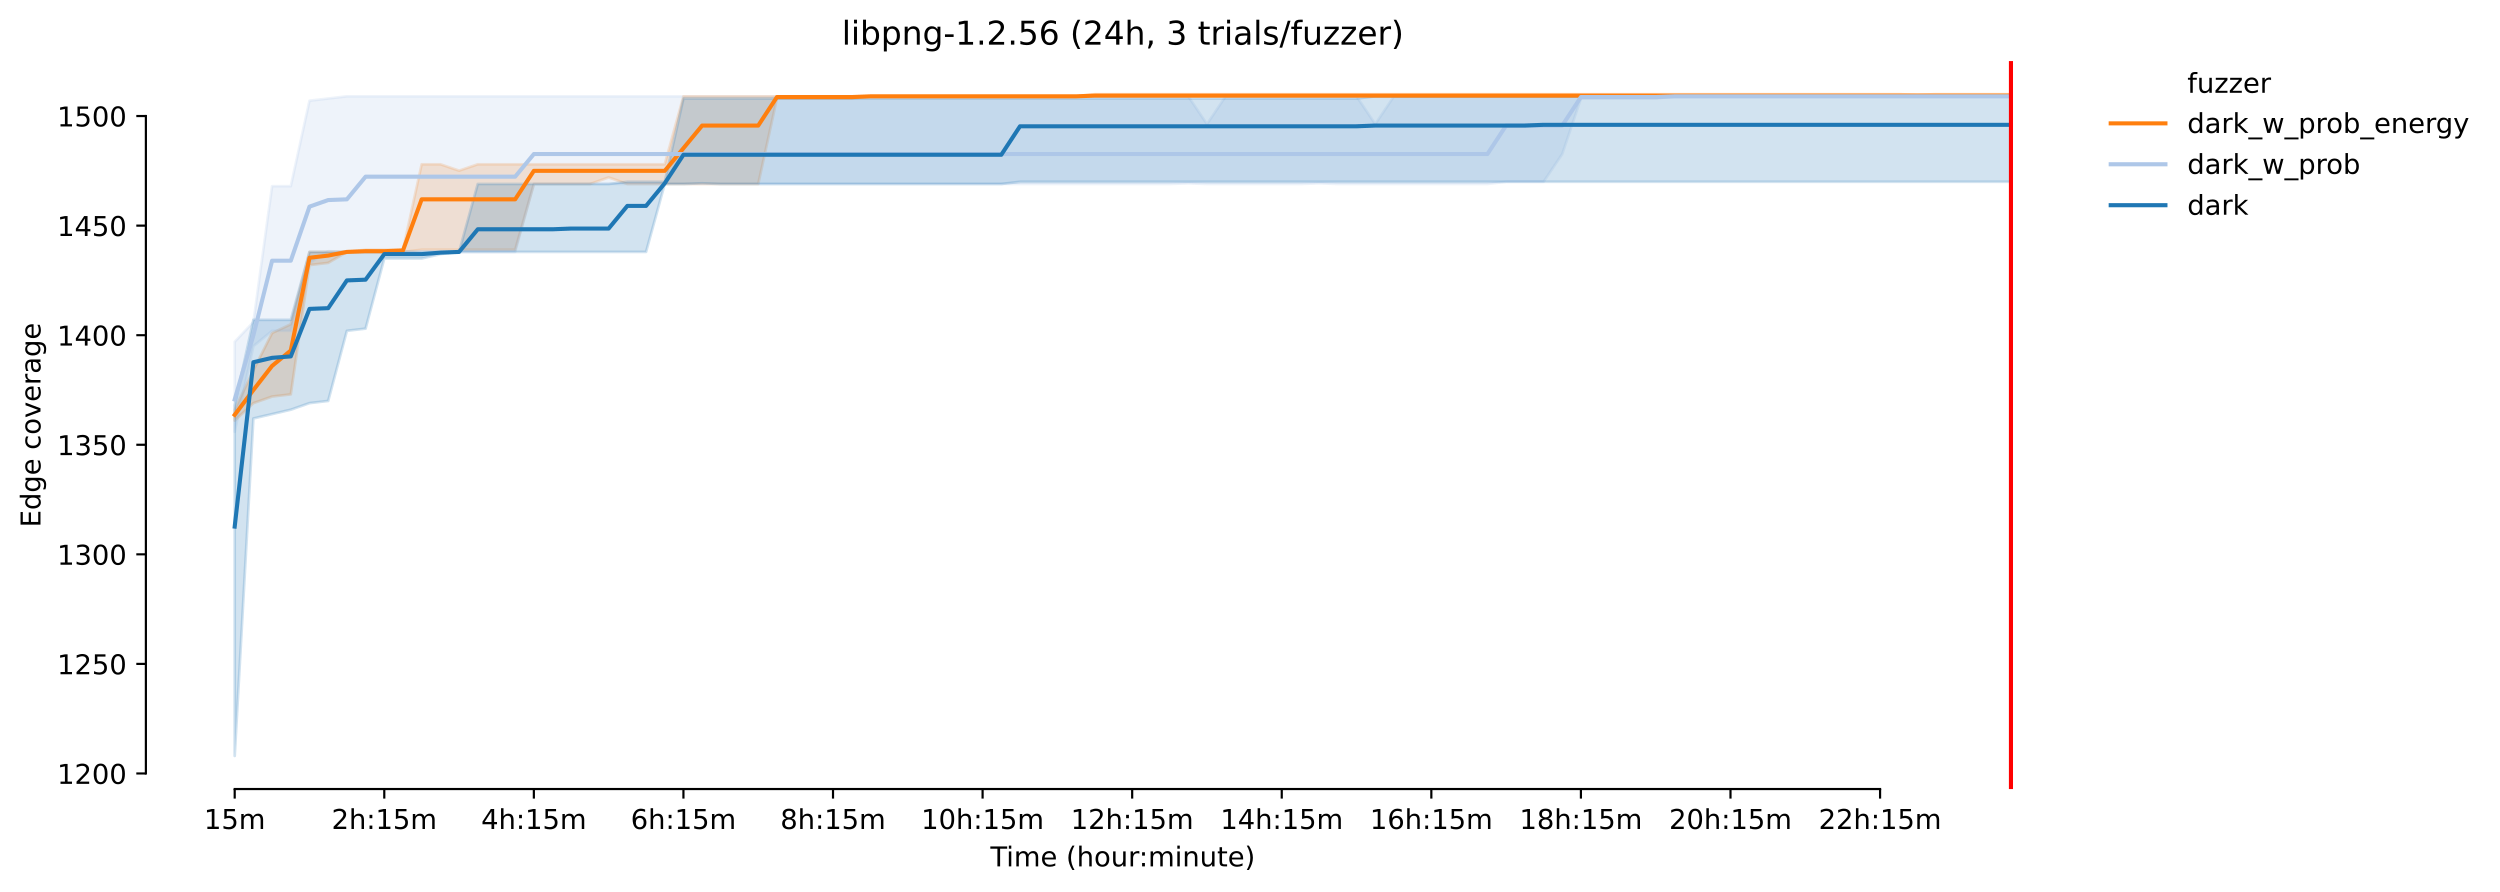 <?xml version="1.0" encoding="utf-8" standalone="no"?>
<!DOCTYPE svg PUBLIC "-//W3C//DTD SVG 1.1//EN"
  "http://www.w3.org/Graphics/SVG/1.1/DTD/svg11.dtd">
<!-- Created with matplotlib (https://matplotlib.org/) -->
<svg height="325.986pt" version="1.1" viewBox="0 0 913.873 325.986" width="913.873pt" xmlns="http://www.w3.org/2000/svg" xmlns:xlink="http://www.w3.org/1999/xlink">
 <defs>
  <style type="text/css">*{stroke-linecap:butt;stroke-linejoin:round;}</style>
 </defs>
 <g id="figure_1">
  <g id="patch_1">
   <path d="M 0 325.986 
L 913.873 325.986 
L 913.873 0 
L 0 0 
z
" style="fill:#ffffff;"/>
  </g>
  <g id="axes_1">
   <g id="patch_2">
    <path d="M 53.328 288.43 
L 767.568 288.43 
L 767.568 22.318 
L 53.328 22.318 
z
" style="fill:#ffffff;"/>
   </g>
   <g id="PolyCollection_1">
    <defs>
     <path d="M 85.794 -176.22 
L 85.794 -172.214 
L 92.628 -178.623 
L 99.463 -181.026 
L 106.298 -181.827 
L 113.133 -229.09 
L 119.968 -229.891 
L 126.803 -233.896 
L 133.637 -233.896 
L 140.472 -233.896 
L 147.307 -233.896 
L 154.142 -234.697 
L 160.977 -234.697 
L 167.812 -234.697 
L 174.646 -234.697 
L 181.481 -234.697 
L 188.316 -234.697 
L 195.151 -258.729 
L 201.986 -258.729 
L 208.821 -258.729 
L 215.655 -258.729 
L 222.49 -261.132 
L 229.325 -258.729 
L 236.16 -258.729 
L 242.995 -258.729 
L 249.83 -258.729 
L 256.664 -258.729 
L 263.499 -258.729 
L 270.334 -258.729 
L 277.169 -258.729 
L 284.004 -289.97 
L 290.839 -289.97 
L 297.673 -289.97 
L 304.508 -289.97 
L 311.343 -289.97 
L 318.178 -290.771 
L 325.013 -290.771 
L 331.848 -290.771 
L 338.682 -290.771 
L 345.517 -290.771 
L 352.352 -290.771 
L 359.187 -290.771 
L 366.022 -290.771 
L 372.857 -290.771 
L 379.691 -290.771 
L 386.526 -290.771 
L 393.361 -290.771 
L 400.196 -290.771 
L 407.031 -290.771 
L 413.866 -290.771 
L 420.7 -290.771 
L 427.535 -290.771 
L 434.37 -290.771 
L 441.205 -290.771 
L 448.04 -290.771 
L 454.875 -290.771 
L 461.709 -290.771 
L 468.544 -290.771 
L 475.379 -290.771 
L 482.214 -290.771 
L 489.049 -290.771 
L 495.884 -290.771 
L 502.718 -290.771 
L 509.553 -290.771 
L 516.388 -290.771 
L 523.223 -290.771 
L 530.058 -290.771 
L 536.893 -290.771 
L 543.727 -290.771 
L 550.562 -290.771 
L 557.397 -290.771 
L 564.232 -290.771 
L 571.067 -290.771 
L 577.902 -290.771 
L 584.736 -290.771 
L 591.571 -290.771 
L 598.406 -290.771 
L 605.241 -290.771 
L 612.076 -290.771 
L 618.911 -290.771 
L 625.745 -290.771 
L 632.58 -290.771 
L 639.415 -290.771 
L 646.25 -290.771 
L 653.085 -290.771 
L 659.92 -290.771 
L 666.754 -290.771 
L 673.589 -290.771 
L 680.424 -290.771 
L 687.259 -290.771 
L 694.094 -290.771 
L 700.929 -290.771 
L 707.763 -290.771 
L 714.598 -290.771 
L 721.433 -290.771 
L 728.268 -290.771 
L 735.103 -290.771 
L 735.103 -291.572 
L 735.103 -291.572 
L 728.268 -291.572 
L 721.433 -291.572 
L 714.598 -291.572 
L 707.763 -291.572 
L 700.929 -291.305 
L 694.094 -291.572 
L 687.259 -291.572 
L 680.424 -291.572 
L 673.589 -291.572 
L 666.754 -291.572 
L 659.92 -291.572 
L 653.085 -291.572 
L 646.25 -291.572 
L 639.415 -291.572 
L 632.58 -291.572 
L 625.745 -291.572 
L 618.911 -291.572 
L 612.076 -291.572 
L 605.241 -291.572 
L 598.406 -291.572 
L 591.571 -291.572 
L 584.736 -291.572 
L 577.902 -291.572 
L 571.067 -291.572 
L 564.232 -291.572 
L 557.397 -291.572 
L 550.562 -291.572 
L 543.727 -291.572 
L 536.893 -291.572 
L 530.058 -291.572 
L 523.223 -291.572 
L 516.388 -291.572 
L 509.553 -291.572 
L 502.718 -291.572 
L 495.884 -291.572 
L 489.049 -291.572 
L 482.214 -291.572 
L 475.379 -291.572 
L 468.544 -291.572 
L 461.709 -291.572 
L 454.875 -291.572 
L 448.04 -291.572 
L 441.205 -291.572 
L 434.37 -291.572 
L 427.535 -291.572 
L 420.7 -291.572 
L 413.866 -291.572 
L 407.031 -291.572 
L 400.196 -291.572 
L 393.361 -290.771 
L 386.526 -290.771 
L 379.691 -290.771 
L 372.857 -290.771 
L 366.022 -290.771 
L 359.187 -290.771 
L 352.352 -290.771 
L 345.517 -290.771 
L 338.682 -290.771 
L 331.848 -290.771 
L 325.013 -290.771 
L 318.178 -290.771 
L 311.343 -290.771 
L 304.508 -290.771 
L 297.673 -290.771 
L 290.839 -290.771 
L 284.004 -290.771 
L 277.169 -290.771 
L 270.334 -290.771 
L 263.499 -290.771 
L 256.664 -290.771 
L 249.83 -290.771 
L 242.995 -265.938 
L 236.16 -265.938 
L 229.325 -265.938 
L 222.49 -265.938 
L 215.655 -265.938 
L 208.821 -265.938 
L 201.986 -265.938 
L 195.151 -265.938 
L 188.316 -265.938 
L 181.481 -265.938 
L 174.646 -265.938 
L 167.812 -263.595 
L 160.977 -265.938 
L 154.142 -265.938 
L 147.307 -234.697 
L 140.472 -234.697 
L 133.637 -234.697 
L 126.803 -233.896 
L 119.968 -233.896 
L 113.133 -233.896 
L 106.298 -207.461 
L 99.463 -204.257 
L 92.628 -190.639 
L 85.794 -176.22 
z
" id="m8d8dccb0aa" style="stroke:#ff7f0e;stroke-opacity:0.2;"/>
    </defs>
    <g clip-path="url(#pdaeb7c2f35)">
     <use style="fill:#ff7f0e;fill-opacity:0.2;stroke:#ff7f0e;stroke-opacity:0.2;" x="0" xlink:href="#m8d8dccb0aa" y="325.986"/>
    </g>
   </g>
   <g id="PolyCollection_2">
    <defs>
     <path d="M 85.794 -201.053 
L 85.794 -168.149 
L 92.628 -199.45 
L 99.463 -205.058 
L 106.298 -205.058 
L 113.133 -229.891 
L 119.968 -234.163 
L 126.803 -233.896 
L 133.637 -233.896 
L 140.472 -233.896 
L 147.307 -233.896 
L 154.142 -233.896 
L 160.977 -233.896 
L 167.812 -233.896 
L 174.646 -233.896 
L 181.481 -233.896 
L 188.316 -233.896 
L 195.151 -258.729 
L 201.986 -258.729 
L 208.821 -258.729 
L 215.655 -258.729 
L 222.49 -258.729 
L 229.325 -258.729 
L 236.16 -258.729 
L 242.995 -258.729 
L 249.83 -258.729 
L 256.664 -258.729 
L 263.499 -258.729 
L 270.334 -258.729 
L 277.169 -258.729 
L 284.004 -258.729 
L 290.839 -258.729 
L 297.673 -258.729 
L 304.508 -258.729 
L 311.343 -258.729 
L 318.178 -258.729 
L 325.013 -258.729 
L 331.848 -258.729 
L 338.682 -258.729 
L 345.517 -258.729 
L 352.352 -258.729 
L 359.187 -258.729 
L 366.022 -258.729 
L 372.857 -258.729 
L 379.691 -258.729 
L 386.526 -258.729 
L 393.361 -258.729 
L 400.196 -258.729 
L 407.031 -258.729 
L 413.866 -258.729 
L 420.7 -258.729 
L 427.535 -258.729 
L 434.37 -258.989 
L 441.205 -258.729 
L 448.04 -258.729 
L 454.875 -258.729 
L 461.709 -258.729 
L 468.544 -258.729 
L 475.379 -258.729 
L 482.214 -258.996 
L 489.049 -258.729 
L 495.884 -258.729 
L 502.718 -258.729 
L 509.553 -258.729 
L 516.388 -258.729 
L 523.223 -258.729 
L 530.058 -258.729 
L 536.893 -258.729 
L 543.727 -258.729 
L 550.562 -259.53 
L 557.397 -259.53 
L 564.232 -259.53 
L 571.067 -269.677 
L 577.902 -289.97 
L 584.736 -289.97 
L 591.571 -289.97 
L 598.406 -289.97 
L 605.241 -289.97 
L 612.076 -290.771 
L 618.911 -290.771 
L 625.745 -290.771 
L 632.58 -290.771 
L 639.415 -290.771 
L 646.25 -290.771 
L 653.085 -290.771 
L 659.92 -290.771 
L 666.754 -290.771 
L 673.589 -290.771 
L 680.424 -290.771 
L 687.259 -290.771 
L 694.094 -290.771 
L 700.929 -290.771 
L 707.763 -290.771 
L 714.598 -290.771 
L 721.433 -290.771 
L 728.268 -290.771 
L 735.103 -290.771 
L 735.103 -290.771 
L 735.103 -290.771 
L 728.268 -290.771 
L 721.433 -290.771 
L 714.598 -290.771 
L 707.763 -290.771 
L 700.929 -290.771 
L 694.094 -290.771 
L 687.259 -290.771 
L 680.424 -290.771 
L 673.589 -290.771 
L 666.754 -290.771 
L 659.92 -290.771 
L 653.085 -290.771 
L 646.25 -290.771 
L 639.415 -290.771 
L 632.58 -290.771 
L 625.745 -290.771 
L 618.911 -290.771 
L 612.076 -290.771 
L 605.241 -290.771 
L 598.406 -290.771 
L 591.571 -290.771 
L 584.736 -290.771 
L 577.902 -290.771 
L 571.067 -290.771 
L 564.232 -290.771 
L 557.397 -290.771 
L 550.562 -290.771 
L 543.727 -290.771 
L 536.893 -290.771 
L 530.058 -290.771 
L 523.223 -290.771 
L 516.388 -290.771 
L 509.553 -290.771 
L 502.718 -280.618 
L 495.884 -290.771 
L 489.049 -290.771 
L 482.214 -290.771 
L 475.379 -290.771 
L 468.544 -290.771 
L 461.709 -290.771 
L 454.875 -290.771 
L 448.04 -290.771 
L 441.205 -280.618 
L 434.37 -290.771 
L 427.535 -290.771 
L 420.7 -290.771 
L 413.866 -290.771 
L 407.031 -290.771 
L 400.196 -290.771 
L 393.361 -290.771 
L 386.526 -290.771 
L 379.691 -290.771 
L 372.857 -290.771 
L 366.022 -290.771 
L 359.187 -290.771 
L 352.352 -290.771 
L 345.517 -290.771 
L 338.682 -290.771 
L 331.848 -290.771 
L 325.013 -290.771 
L 318.178 -290.771 
L 311.343 -290.771 
L 304.508 -290.771 
L 297.673 -290.771 
L 290.839 -290.771 
L 284.004 -290.771 
L 277.169 -290.771 
L 270.334 -290.771 
L 263.499 -290.771 
L 256.664 -290.771 
L 249.83 -290.771 
L 242.995 -290.771 
L 236.16 -290.771 
L 229.325 -290.771 
L 222.49 -290.771 
L 215.655 -290.771 
L 208.821 -290.771 
L 201.986 -290.771 
L 195.151 -290.771 
L 188.316 -290.771 
L 181.481 -290.771 
L 174.646 -290.771 
L 167.812 -290.771 
L 160.977 -290.771 
L 154.142 -290.771 
L 147.307 -290.771 
L 140.472 -290.771 
L 133.637 -290.771 
L 126.803 -290.771 
L 119.968 -289.97 
L 113.133 -289.169 
L 106.298 -257.928 
L 99.463 -257.928 
L 92.628 -208.262 
L 85.794 -201.053 
z
" id="m7a6e8002b8" style="stroke:#aec7e8;stroke-opacity:0.2;"/>
    </defs>
    <g clip-path="url(#pdaeb7c2f35)">
     <use style="fill:#aec7e8;fill-opacity:0.2;stroke:#aec7e8;stroke-opacity:0.2;" x="0" xlink:href="#m7a6e8002b8" y="325.986"/>
    </g>
   </g>
   <g id="PolyCollection_3">
    <defs>
     <path d="M 85.794 -177.822 
L 85.794 -49.652 
L 92.628 -173.015 
L 99.463 -174.618 
L 106.298 -176.22 
L 113.133 -178.623 
L 119.968 -179.424 
L 126.803 -205.058 
L 133.637 -205.859 
L 140.472 -231.493 
L 147.307 -231.493 
L 154.142 -231.493 
L 160.977 -233.095 
L 167.812 -233.896 
L 174.646 -233.896 
L 181.481 -233.896 
L 188.316 -233.896 
L 195.151 -233.896 
L 201.986 -233.896 
L 208.821 -233.896 
L 215.655 -233.896 
L 222.49 -233.896 
L 229.325 -233.896 
L 236.16 -233.896 
L 242.995 -258.729 
L 249.83 -258.729 
L 256.664 -258.996 
L 263.499 -258.729 
L 270.334 -258.729 
L 277.169 -258.729 
L 284.004 -258.729 
L 290.839 -258.729 
L 297.673 -258.729 
L 304.508 -258.729 
L 311.343 -258.729 
L 318.178 -258.729 
L 325.013 -258.729 
L 331.848 -258.729 
L 338.682 -258.729 
L 345.517 -258.729 
L 352.352 -258.729 
L 359.187 -258.729 
L 366.022 -258.729 
L 372.857 -259.53 
L 379.691 -259.53 
L 386.526 -259.53 
L 393.361 -259.53 
L 400.196 -259.53 
L 407.031 -259.53 
L 413.866 -259.53 
L 420.7 -259.53 
L 427.535 -259.53 
L 434.37 -259.53 
L 441.205 -259.53 
L 448.04 -259.53 
L 454.875 -259.53 
L 461.709 -259.53 
L 468.544 -259.53 
L 475.379 -259.53 
L 482.214 -259.53 
L 489.049 -259.53 
L 495.884 -259.53 
L 502.718 -259.53 
L 509.553 -259.53 
L 516.388 -259.53 
L 523.223 -259.53 
L 530.058 -259.53 
L 536.893 -259.53 
L 543.727 -259.53 
L 550.562 -259.53 
L 557.397 -259.53 
L 564.232 -259.53 
L 571.067 -259.53 
L 577.902 -259.53 
L 584.736 -259.53 
L 591.571 -259.53 
L 598.406 -259.53 
L 605.241 -259.53 
L 612.076 -259.53 
L 618.911 -259.53 
L 625.745 -259.53 
L 632.58 -259.53 
L 639.415 -259.53 
L 646.25 -259.53 
L 653.085 -259.53 
L 659.92 -259.53 
L 666.754 -259.53 
L 673.589 -259.53 
L 680.424 -259.53 
L 687.259 -259.53 
L 694.094 -259.53 
L 700.929 -259.53 
L 707.763 -259.53 
L 714.598 -259.53 
L 721.433 -259.53 
L 728.268 -259.53 
L 735.103 -259.53 
L 735.103 -290.771 
L 735.103 -290.771 
L 728.268 -290.771 
L 721.433 -290.771 
L 714.598 -290.771 
L 707.763 -290.771 
L 700.929 -290.771 
L 694.094 -290.771 
L 687.259 -290.771 
L 680.424 -290.771 
L 673.589 -290.771 
L 666.754 -290.771 
L 659.92 -290.771 
L 653.085 -290.771 
L 646.25 -290.771 
L 639.415 -290.771 
L 632.58 -290.771 
L 625.745 -290.771 
L 618.911 -290.771 
L 612.076 -290.771 
L 605.241 -290.771 
L 598.406 -290.771 
L 591.571 -290.771 
L 584.736 -290.771 
L 577.902 -290.771 
L 571.067 -290.771 
L 564.232 -290.771 
L 557.397 -290.771 
L 550.562 -290.771 
L 543.727 -290.771 
L 536.893 -290.771 
L 530.058 -290.771 
L 523.223 -290.771 
L 516.388 -290.771 
L 509.553 -290.771 
L 502.718 -290.771 
L 495.884 -289.97 
L 489.049 -289.97 
L 482.214 -289.97 
L 475.379 -289.97 
L 468.544 -289.97 
L 461.709 -289.97 
L 454.875 -289.97 
L 448.04 -289.97 
L 441.205 -289.97 
L 434.37 -289.97 
L 427.535 -289.97 
L 420.7 -289.97 
L 413.866 -289.97 
L 407.031 -289.97 
L 400.196 -289.97 
L 393.361 -289.97 
L 386.526 -289.97 
L 379.691 -289.97 
L 372.857 -289.97 
L 366.022 -289.97 
L 359.187 -289.97 
L 352.352 -289.97 
L 345.517 -289.97 
L 338.682 -289.97 
L 331.848 -289.97 
L 325.013 -289.97 
L 318.178 -289.97 
L 311.343 -289.97 
L 304.508 -289.97 
L 297.673 -289.97 
L 290.839 -289.97 
L 284.004 -289.97 
L 277.169 -289.97 
L 270.334 -289.97 
L 263.499 -289.97 
L 256.664 -289.97 
L 249.83 -289.97 
L 242.995 -259.53 
L 236.16 -259.53 
L 229.325 -259.53 
L 222.49 -258.729 
L 215.655 -258.729 
L 208.821 -258.729 
L 201.986 -258.729 
L 195.151 -258.729 
L 188.316 -258.729 
L 181.481 -258.729 
L 174.646 -258.729 
L 167.812 -233.896 
L 160.977 -233.896 
L 154.142 -233.896 
L 147.307 -233.896 
L 140.472 -233.896 
L 133.637 -233.896 
L 126.803 -233.896 
L 119.968 -233.896 
L 113.133 -233.896 
L 106.298 -209.063 
L 99.463 -209.063 
L 92.628 -209.063 
L 85.794 -177.822 
z
" id="m5bea2a10c5" style="stroke:#1f77b4;stroke-opacity:0.2;"/>
    </defs>
    <g clip-path="url(#pdaeb7c2f35)">
     <use style="fill:#1f77b4;fill-opacity:0.2;stroke:#1f77b4;stroke-opacity:0.2;" x="0" xlink:href="#m5bea2a10c5" y="325.986"/>
    </g>
   </g>
   <g id="matplotlib.axis_1">
    <g id="xtick_1">
     <g id="line2d_1">
      <defs>
       <path d="M 0 0 
L 0 3.5 
" id="m8bf38641d1" style="stroke:#000000;stroke-width:0.8;"/>
      </defs>
      <g>
       <use style="stroke:#000000;stroke-width:0.8;" x="85.794" xlink:href="#m8bf38641d1" y="288.43"/>
      </g>
     </g>
     <g id="text_1">
      <!-- 15m -->
      <g transform="translate(74.561 303.029)scale(0.1 -0.1)">
       <defs>
        <path d="M 12.406 8.297 
L 28.516 8.297 
L 28.516 63.922 
L 10.984 60.406 
L 10.984 69.391 
L 28.422 72.906 
L 38.281 72.906 
L 38.281 8.297 
L 54.391 8.297 
L 54.391 0 
L 12.406 0 
z
" id="DejaVuSans-49"/>
        <path d="M 10.797 72.906 
L 49.516 72.906 
L 49.516 64.594 
L 19.828 64.594 
L 19.828 46.734 
Q 21.969 47.469 24.109 47.828 
Q 26.266 48.188 28.422 48.188 
Q 40.625 48.188 47.75 41.5 
Q 54.891 34.812 54.891 23.391 
Q 54.891 11.625 47.562 5.094 
Q 40.234 -1.422 26.906 -1.422 
Q 22.312 -1.422 17.547 -0.641 
Q 12.797 0.141 7.719 1.703 
L 7.719 11.625 
Q 12.109 9.234 16.797 8.062 
Q 21.484 6.891 26.703 6.891 
Q 35.156 6.891 40.078 11.328 
Q 45.016 15.766 45.016 23.391 
Q 45.016 31 40.078 35.438 
Q 35.156 39.891 26.703 39.891 
Q 22.75 39.891 18.812 39.016 
Q 14.891 38.141 10.797 36.281 
z
" id="DejaVuSans-53"/>
        <path d="M 52 44.188 
Q 55.375 50.25 60.062 53.125 
Q 64.75 56 71.094 56 
Q 79.641 56 84.281 50.016 
Q 88.922 44.047 88.922 33.016 
L 88.922 0 
L 79.891 0 
L 79.891 32.719 
Q 79.891 40.578 77.094 44.375 
Q 74.312 48.188 68.609 48.188 
Q 61.625 48.188 57.562 43.547 
Q 53.516 38.922 53.516 30.906 
L 53.516 0 
L 44.484 0 
L 44.484 32.719 
Q 44.484 40.625 41.703 44.406 
Q 38.922 48.188 33.109 48.188 
Q 26.219 48.188 22.156 43.531 
Q 18.109 38.875 18.109 30.906 
L 18.109 0 
L 9.078 0 
L 9.078 54.688 
L 18.109 54.688 
L 18.109 46.188 
Q 21.188 51.219 25.484 53.609 
Q 29.781 56 35.688 56 
Q 41.656 56 45.828 52.969 
Q 50 49.953 52 44.188 
z
" id="DejaVuSans-109"/>
       </defs>
       <use xlink:href="#DejaVuSans-49"/>
       <use x="63.623" xlink:href="#DejaVuSans-53"/>
       <use x="127.246" xlink:href="#DejaVuSans-109"/>
      </g>
     </g>
    </g>
    <g id="xtick_2">
     <g id="line2d_2">
      <g>
       <use style="stroke:#000000;stroke-width:0.8;" x="140.472" xlink:href="#m8bf38641d1" y="288.43"/>
      </g>
     </g>
     <g id="text_2">
      <!-- 2h:15m -->
      <g transform="translate(121.205 303.029)scale(0.1 -0.1)">
       <defs>
        <path d="M 19.188 8.297 
L 53.609 8.297 
L 53.609 0 
L 7.328 0 
L 7.328 8.297 
Q 12.938 14.109 22.625 23.891 
Q 32.328 33.688 34.812 36.531 
Q 39.547 41.844 41.422 45.531 
Q 43.312 49.219 43.312 52.781 
Q 43.312 58.594 39.234 62.25 
Q 35.156 65.922 28.609 65.922 
Q 23.969 65.922 18.812 64.312 
Q 13.672 62.703 7.812 59.422 
L 7.812 69.391 
Q 13.766 71.781 18.938 73 
Q 24.125 74.219 28.422 74.219 
Q 39.75 74.219 46.484 68.547 
Q 53.219 62.891 53.219 53.422 
Q 53.219 48.922 51.531 44.891 
Q 49.859 40.875 45.406 35.406 
Q 44.188 33.984 37.641 27.219 
Q 31.109 20.453 19.188 8.297 
z
" id="DejaVuSans-50"/>
        <path d="M 54.891 33.016 
L 54.891 0 
L 45.906 0 
L 45.906 32.719 
Q 45.906 40.484 42.875 44.328 
Q 39.844 48.188 33.797 48.188 
Q 26.516 48.188 22.312 43.547 
Q 18.109 38.922 18.109 30.906 
L 18.109 0 
L 9.078 0 
L 9.078 75.984 
L 18.109 75.984 
L 18.109 46.188 
Q 21.344 51.125 25.703 53.562 
Q 30.078 56 35.797 56 
Q 45.219 56 50.047 50.172 
Q 54.891 44.344 54.891 33.016 
z
" id="DejaVuSans-104"/>
        <path d="M 11.719 12.406 
L 22.016 12.406 
L 22.016 0 
L 11.719 0 
z
M 11.719 51.703 
L 22.016 51.703 
L 22.016 39.312 
L 11.719 39.312 
z
" id="DejaVuSans-58"/>
       </defs>
       <use xlink:href="#DejaVuSans-50"/>
       <use x="63.623" xlink:href="#DejaVuSans-104"/>
       <use x="127.002" xlink:href="#DejaVuSans-58"/>
       <use x="160.693" xlink:href="#DejaVuSans-49"/>
       <use x="224.316" xlink:href="#DejaVuSans-53"/>
       <use x="287.939" xlink:href="#DejaVuSans-109"/>
      </g>
     </g>
    </g>
    <g id="xtick_3">
     <g id="line2d_3">
      <g>
       <use style="stroke:#000000;stroke-width:0.8;" x="195.151" xlink:href="#m8bf38641d1" y="288.43"/>
      </g>
     </g>
     <g id="text_3">
      <!-- 4h:15m -->
      <g transform="translate(175.884 303.029)scale(0.1 -0.1)">
       <defs>
        <path d="M 37.797 64.312 
L 12.891 25.391 
L 37.797 25.391 
z
M 35.203 72.906 
L 47.609 72.906 
L 47.609 25.391 
L 58.016 25.391 
L 58.016 17.188 
L 47.609 17.188 
L 47.609 0 
L 37.797 0 
L 37.797 17.188 
L 4.891 17.188 
L 4.891 26.703 
z
" id="DejaVuSans-52"/>
       </defs>
       <use xlink:href="#DejaVuSans-52"/>
       <use x="63.623" xlink:href="#DejaVuSans-104"/>
       <use x="127.002" xlink:href="#DejaVuSans-58"/>
       <use x="160.693" xlink:href="#DejaVuSans-49"/>
       <use x="224.316" xlink:href="#DejaVuSans-53"/>
       <use x="287.939" xlink:href="#DejaVuSans-109"/>
      </g>
     </g>
    </g>
    <g id="xtick_4">
     <g id="line2d_4">
      <g>
       <use style="stroke:#000000;stroke-width:0.8;" x="249.83" xlink:href="#m8bf38641d1" y="288.43"/>
      </g>
     </g>
     <g id="text_4">
      <!-- 6h:15m -->
      <g transform="translate(230.562 303.029)scale(0.1 -0.1)">
       <defs>
        <path d="M 33.016 40.375 
Q 26.375 40.375 22.484 35.828 
Q 18.609 31.297 18.609 23.391 
Q 18.609 15.531 22.484 10.953 
Q 26.375 6.391 33.016 6.391 
Q 39.656 6.391 43.531 10.953 
Q 47.406 15.531 47.406 23.391 
Q 47.406 31.297 43.531 35.828 
Q 39.656 40.375 33.016 40.375 
z
M 52.594 71.297 
L 52.594 62.312 
Q 48.875 64.062 45.094 64.984 
Q 41.312 65.922 37.594 65.922 
Q 27.828 65.922 22.672 59.328 
Q 17.531 52.734 16.797 39.406 
Q 19.672 43.656 24.016 45.922 
Q 28.375 48.188 33.594 48.188 
Q 44.578 48.188 50.953 41.516 
Q 57.328 34.859 57.328 23.391 
Q 57.328 12.156 50.688 5.359 
Q 44.047 -1.422 33.016 -1.422 
Q 20.359 -1.422 13.672 8.266 
Q 6.984 17.969 6.984 36.375 
Q 6.984 53.656 15.188 63.938 
Q 23.391 74.219 37.203 74.219 
Q 40.922 74.219 44.703 73.484 
Q 48.484 72.75 52.594 71.297 
z
" id="DejaVuSans-54"/>
       </defs>
       <use xlink:href="#DejaVuSans-54"/>
       <use x="63.623" xlink:href="#DejaVuSans-104"/>
       <use x="127.002" xlink:href="#DejaVuSans-58"/>
       <use x="160.693" xlink:href="#DejaVuSans-49"/>
       <use x="224.316" xlink:href="#DejaVuSans-53"/>
       <use x="287.939" xlink:href="#DejaVuSans-109"/>
      </g>
     </g>
    </g>
    <g id="xtick_5">
     <g id="line2d_5">
      <g>
       <use style="stroke:#000000;stroke-width:0.8;" x="304.508" xlink:href="#m8bf38641d1" y="288.43"/>
      </g>
     </g>
     <g id="text_5">
      <!-- 8h:15m -->
      <g transform="translate(285.241 303.029)scale(0.1 -0.1)">
       <defs>
        <path d="M 31.781 34.625 
Q 24.75 34.625 20.719 30.859 
Q 16.703 27.094 16.703 20.516 
Q 16.703 13.922 20.719 10.156 
Q 24.75 6.391 31.781 6.391 
Q 38.812 6.391 42.859 10.172 
Q 46.922 13.969 46.922 20.516 
Q 46.922 27.094 42.891 30.859 
Q 38.875 34.625 31.781 34.625 
z
M 21.922 38.812 
Q 15.578 40.375 12.031 44.719 
Q 8.5 49.078 8.5 55.328 
Q 8.5 64.062 14.719 69.141 
Q 20.953 74.219 31.781 74.219 
Q 42.672 74.219 48.875 69.141 
Q 55.078 64.062 55.078 55.328 
Q 55.078 49.078 51.531 44.719 
Q 48 40.375 41.703 38.812 
Q 48.828 37.156 52.797 32.312 
Q 56.781 27.484 56.781 20.516 
Q 56.781 9.906 50.312 4.234 
Q 43.844 -1.422 31.781 -1.422 
Q 19.734 -1.422 13.25 4.234 
Q 6.781 9.906 6.781 20.516 
Q 6.781 27.484 10.781 32.312 
Q 14.797 37.156 21.922 38.812 
z
M 18.312 54.391 
Q 18.312 48.734 21.844 45.562 
Q 25.391 42.391 31.781 42.391 
Q 38.141 42.391 41.719 45.562 
Q 45.312 48.734 45.312 54.391 
Q 45.312 60.062 41.719 63.234 
Q 38.141 66.406 31.781 66.406 
Q 25.391 66.406 21.844 63.234 
Q 18.312 60.062 18.312 54.391 
z
" id="DejaVuSans-56"/>
       </defs>
       <use xlink:href="#DejaVuSans-56"/>
       <use x="63.623" xlink:href="#DejaVuSans-104"/>
       <use x="127.002" xlink:href="#DejaVuSans-58"/>
       <use x="160.693" xlink:href="#DejaVuSans-49"/>
       <use x="224.316" xlink:href="#DejaVuSans-53"/>
       <use x="287.939" xlink:href="#DejaVuSans-109"/>
      </g>
     </g>
    </g>
    <g id="xtick_6">
     <g id="line2d_6">
      <g>
       <use style="stroke:#000000;stroke-width:0.8;" x="359.187" xlink:href="#m8bf38641d1" y="288.43"/>
      </g>
     </g>
     <g id="text_6">
      <!-- 10h:15m -->
      <g transform="translate(336.738 303.029)scale(0.1 -0.1)">
       <defs>
        <path d="M 31.781 66.406 
Q 24.172 66.406 20.328 58.906 
Q 16.5 51.422 16.5 36.375 
Q 16.5 21.391 20.328 13.891 
Q 24.172 6.391 31.781 6.391 
Q 39.453 6.391 43.281 13.891 
Q 47.125 21.391 47.125 36.375 
Q 47.125 51.422 43.281 58.906 
Q 39.453 66.406 31.781 66.406 
z
M 31.781 74.219 
Q 44.047 74.219 50.516 64.516 
Q 56.984 54.828 56.984 36.375 
Q 56.984 17.969 50.516 8.266 
Q 44.047 -1.422 31.781 -1.422 
Q 19.531 -1.422 13.062 8.266 
Q 6.594 17.969 6.594 36.375 
Q 6.594 54.828 13.062 64.516 
Q 19.531 74.219 31.781 74.219 
z
" id="DejaVuSans-48"/>
       </defs>
       <use xlink:href="#DejaVuSans-49"/>
       <use x="63.623" xlink:href="#DejaVuSans-48"/>
       <use x="127.246" xlink:href="#DejaVuSans-104"/>
       <use x="190.625" xlink:href="#DejaVuSans-58"/>
       <use x="224.316" xlink:href="#DejaVuSans-49"/>
       <use x="287.939" xlink:href="#DejaVuSans-53"/>
       <use x="351.562" xlink:href="#DejaVuSans-109"/>
      </g>
     </g>
    </g>
    <g id="xtick_7">
     <g id="line2d_7">
      <g>
       <use style="stroke:#000000;stroke-width:0.8;" x="413.866" xlink:href="#m8bf38641d1" y="288.43"/>
      </g>
     </g>
     <g id="text_7">
      <!-- 12h:15m -->
      <g transform="translate(391.417 303.029)scale(0.1 -0.1)">
       <use xlink:href="#DejaVuSans-49"/>
       <use x="63.623" xlink:href="#DejaVuSans-50"/>
       <use x="127.246" xlink:href="#DejaVuSans-104"/>
       <use x="190.625" xlink:href="#DejaVuSans-58"/>
       <use x="224.316" xlink:href="#DejaVuSans-49"/>
       <use x="287.939" xlink:href="#DejaVuSans-53"/>
       <use x="351.562" xlink:href="#DejaVuSans-109"/>
      </g>
     </g>
    </g>
    <g id="xtick_8">
     <g id="line2d_8">
      <g>
       <use style="stroke:#000000;stroke-width:0.8;" x="468.544" xlink:href="#m8bf38641d1" y="288.43"/>
      </g>
     </g>
     <g id="text_8">
      <!-- 14h:15m -->
      <g transform="translate(446.096 303.029)scale(0.1 -0.1)">
       <use xlink:href="#DejaVuSans-49"/>
       <use x="63.623" xlink:href="#DejaVuSans-52"/>
       <use x="127.246" xlink:href="#DejaVuSans-104"/>
       <use x="190.625" xlink:href="#DejaVuSans-58"/>
       <use x="224.316" xlink:href="#DejaVuSans-49"/>
       <use x="287.939" xlink:href="#DejaVuSans-53"/>
       <use x="351.562" xlink:href="#DejaVuSans-109"/>
      </g>
     </g>
    </g>
    <g id="xtick_9">
     <g id="line2d_9">
      <g>
       <use style="stroke:#000000;stroke-width:0.8;" x="523.223" xlink:href="#m8bf38641d1" y="288.43"/>
      </g>
     </g>
     <g id="text_9">
      <!-- 16h:15m -->
      <g transform="translate(500.774 303.029)scale(0.1 -0.1)">
       <use xlink:href="#DejaVuSans-49"/>
       <use x="63.623" xlink:href="#DejaVuSans-54"/>
       <use x="127.246" xlink:href="#DejaVuSans-104"/>
       <use x="190.625" xlink:href="#DejaVuSans-58"/>
       <use x="224.316" xlink:href="#DejaVuSans-49"/>
       <use x="287.939" xlink:href="#DejaVuSans-53"/>
       <use x="351.562" xlink:href="#DejaVuSans-109"/>
      </g>
     </g>
    </g>
    <g id="xtick_10">
     <g id="line2d_10">
      <g>
       <use style="stroke:#000000;stroke-width:0.8;" x="577.902" xlink:href="#m8bf38641d1" y="288.43"/>
      </g>
     </g>
     <g id="text_10">
      <!-- 18h:15m -->
      <g transform="translate(555.453 303.029)scale(0.1 -0.1)">
       <use xlink:href="#DejaVuSans-49"/>
       <use x="63.623" xlink:href="#DejaVuSans-56"/>
       <use x="127.246" xlink:href="#DejaVuSans-104"/>
       <use x="190.625" xlink:href="#DejaVuSans-58"/>
       <use x="224.316" xlink:href="#DejaVuSans-49"/>
       <use x="287.939" xlink:href="#DejaVuSans-53"/>
       <use x="351.562" xlink:href="#DejaVuSans-109"/>
      </g>
     </g>
    </g>
    <g id="xtick_11">
     <g id="line2d_11">
      <g>
       <use style="stroke:#000000;stroke-width:0.8;" x="632.58" xlink:href="#m8bf38641d1" y="288.43"/>
      </g>
     </g>
     <g id="text_11">
      <!-- 20h:15m -->
      <g transform="translate(610.132 303.029)scale(0.1 -0.1)">
       <use xlink:href="#DejaVuSans-50"/>
       <use x="63.623" xlink:href="#DejaVuSans-48"/>
       <use x="127.246" xlink:href="#DejaVuSans-104"/>
       <use x="190.625" xlink:href="#DejaVuSans-58"/>
       <use x="224.316" xlink:href="#DejaVuSans-49"/>
       <use x="287.939" xlink:href="#DejaVuSans-53"/>
       <use x="351.562" xlink:href="#DejaVuSans-109"/>
      </g>
     </g>
    </g>
    <g id="xtick_12">
     <g id="line2d_12">
      <g>
       <use style="stroke:#000000;stroke-width:0.8;" x="687.259" xlink:href="#m8bf38641d1" y="288.43"/>
      </g>
     </g>
     <g id="text_12">
      <!-- 22h:15m -->
      <g transform="translate(664.81 303.029)scale(0.1 -0.1)">
       <use xlink:href="#DejaVuSans-50"/>
       <use x="63.623" xlink:href="#DejaVuSans-50"/>
       <use x="127.246" xlink:href="#DejaVuSans-104"/>
       <use x="190.625" xlink:href="#DejaVuSans-58"/>
       <use x="224.316" xlink:href="#DejaVuSans-49"/>
       <use x="287.939" xlink:href="#DejaVuSans-53"/>
       <use x="351.562" xlink:href="#DejaVuSans-109"/>
      </g>
     </g>
    </g>
    <g id="text_13">
     <!-- Time (hour:minute) -->
     <g transform="translate(362.041 316.707)scale(0.1 -0.1)">
      <defs>
       <path d="M -0.297 72.906 
L 61.375 72.906 
L 61.375 64.594 
L 35.5 64.594 
L 35.5 0 
L 25.594 0 
L 25.594 64.594 
L -0.297 64.594 
z
" id="DejaVuSans-84"/>
       <path d="M 9.422 54.688 
L 18.406 54.688 
L 18.406 0 
L 9.422 0 
z
M 9.422 75.984 
L 18.406 75.984 
L 18.406 64.594 
L 9.422 64.594 
z
" id="DejaVuSans-105"/>
       <path d="M 56.203 29.594 
L 56.203 25.203 
L 14.891 25.203 
Q 15.484 15.922 20.484 11.062 
Q 25.484 6.203 34.422 6.203 
Q 39.594 6.203 44.453 7.469 
Q 49.312 8.734 54.109 11.281 
L 54.109 2.781 
Q 49.266 0.734 44.188 -0.344 
Q 39.109 -1.422 33.891 -1.422 
Q 20.797 -1.422 13.156 6.188 
Q 5.516 13.812 5.516 26.812 
Q 5.516 40.234 12.766 48.109 
Q 20.016 56 32.328 56 
Q 43.359 56 49.781 48.891 
Q 56.203 41.797 56.203 29.594 
z
M 47.219 32.234 
Q 47.125 39.594 43.094 43.984 
Q 39.062 48.391 32.422 48.391 
Q 24.906 48.391 20.391 44.141 
Q 15.875 39.891 15.188 32.172 
z
" id="DejaVuSans-101"/>
       <path id="DejaVuSans-32"/>
       <path d="M 31 75.875 
Q 24.469 64.656 21.281 53.656 
Q 18.109 42.672 18.109 31.391 
Q 18.109 20.125 21.312 9.062 
Q 24.516 -2 31 -13.188 
L 23.188 -13.188 
Q 15.875 -1.703 12.234 9.375 
Q 8.594 20.453 8.594 31.391 
Q 8.594 42.281 12.203 53.312 
Q 15.828 64.359 23.188 75.875 
z
" id="DejaVuSans-40"/>
       <path d="M 30.609 48.391 
Q 23.391 48.391 19.188 42.75 
Q 14.984 37.109 14.984 27.297 
Q 14.984 17.484 19.156 11.844 
Q 23.344 6.203 30.609 6.203 
Q 37.797 6.203 41.984 11.859 
Q 46.188 17.531 46.188 27.297 
Q 46.188 37.016 41.984 42.703 
Q 37.797 48.391 30.609 48.391 
z
M 30.609 56 
Q 42.328 56 49.016 48.375 
Q 55.719 40.766 55.719 27.297 
Q 55.719 13.875 49.016 6.219 
Q 42.328 -1.422 30.609 -1.422 
Q 18.844 -1.422 12.172 6.219 
Q 5.516 13.875 5.516 27.297 
Q 5.516 40.766 12.172 48.375 
Q 18.844 56 30.609 56 
z
" id="DejaVuSans-111"/>
       <path d="M 8.5 21.578 
L 8.5 54.688 
L 17.484 54.688 
L 17.484 21.922 
Q 17.484 14.156 20.5 10.266 
Q 23.531 6.391 29.594 6.391 
Q 36.859 6.391 41.078 11.031 
Q 45.312 15.672 45.312 23.688 
L 45.312 54.688 
L 54.297 54.688 
L 54.297 0 
L 45.312 0 
L 45.312 8.406 
Q 42.047 3.422 37.719 1 
Q 33.406 -1.422 27.688 -1.422 
Q 18.266 -1.422 13.375 4.438 
Q 8.5 10.297 8.5 21.578 
z
M 31.109 56 
z
" id="DejaVuSans-117"/>
       <path d="M 41.109 46.297 
Q 39.594 47.172 37.812 47.578 
Q 36.031 48 33.891 48 
Q 26.266 48 22.188 43.047 
Q 18.109 38.094 18.109 28.812 
L 18.109 0 
L 9.078 0 
L 9.078 54.688 
L 18.109 54.688 
L 18.109 46.188 
Q 20.953 51.172 25.484 53.578 
Q 30.031 56 36.531 56 
Q 37.453 56 38.578 55.875 
Q 39.703 55.766 41.062 55.516 
z
" id="DejaVuSans-114"/>
       <path d="M 54.891 33.016 
L 54.891 0 
L 45.906 0 
L 45.906 32.719 
Q 45.906 40.484 42.875 44.328 
Q 39.844 48.188 33.797 48.188 
Q 26.516 48.188 22.312 43.547 
Q 18.109 38.922 18.109 30.906 
L 18.109 0 
L 9.078 0 
L 9.078 54.688 
L 18.109 54.688 
L 18.109 46.188 
Q 21.344 51.125 25.703 53.562 
Q 30.078 56 35.797 56 
Q 45.219 56 50.047 50.172 
Q 54.891 44.344 54.891 33.016 
z
" id="DejaVuSans-110"/>
       <path d="M 18.312 70.219 
L 18.312 54.688 
L 36.812 54.688 
L 36.812 47.703 
L 18.312 47.703 
L 18.312 18.016 
Q 18.312 11.328 20.141 9.422 
Q 21.969 7.516 27.594 7.516 
L 36.812 7.516 
L 36.812 0 
L 27.594 0 
Q 17.188 0 13.234 3.875 
Q 9.281 7.766 9.281 18.016 
L 9.281 47.703 
L 2.688 47.703 
L 2.688 54.688 
L 9.281 54.688 
L 9.281 70.219 
z
" id="DejaVuSans-116"/>
       <path d="M 8.016 75.875 
L 15.828 75.875 
Q 23.141 64.359 26.781 53.312 
Q 30.422 42.281 30.422 31.391 
Q 30.422 20.453 26.781 9.375 
Q 23.141 -1.703 15.828 -13.188 
L 8.016 -13.188 
Q 14.5 -2 17.703 9.062 
Q 20.906 20.125 20.906 31.391 
Q 20.906 42.672 17.703 53.656 
Q 14.5 64.656 8.016 75.875 
z
" id="DejaVuSans-41"/>
      </defs>
      <use xlink:href="#DejaVuSans-84"/>
      <use x="57.959" xlink:href="#DejaVuSans-105"/>
      <use x="85.742" xlink:href="#DejaVuSans-109"/>
      <use x="183.154" xlink:href="#DejaVuSans-101"/>
      <use x="244.678" xlink:href="#DejaVuSans-32"/>
      <use x="276.465" xlink:href="#DejaVuSans-40"/>
      <use x="315.479" xlink:href="#DejaVuSans-104"/>
      <use x="378.857" xlink:href="#DejaVuSans-111"/>
      <use x="440.039" xlink:href="#DejaVuSans-117"/>
      <use x="503.418" xlink:href="#DejaVuSans-114"/>
      <use x="542.781" xlink:href="#DejaVuSans-58"/>
      <use x="576.473" xlink:href="#DejaVuSans-109"/>
      <use x="673.885" xlink:href="#DejaVuSans-105"/>
      <use x="701.668" xlink:href="#DejaVuSans-110"/>
      <use x="765.047" xlink:href="#DejaVuSans-117"/>
      <use x="828.426" xlink:href="#DejaVuSans-116"/>
      <use x="867.635" xlink:href="#DejaVuSans-101"/>
      <use x="929.158" xlink:href="#DejaVuSans-41"/>
     </g>
    </g>
   </g>
   <g id="matplotlib.axis_2">
    <g id="ytick_1">
     <g id="line2d_13">
      <defs>
       <path d="M 0 0 
L -3.5 0 
" id="m229290df75" style="stroke:#000000;stroke-width:0.8;"/>
      </defs>
      <g>
       <use style="stroke:#000000;stroke-width:0.8;" x="53.328" xlink:href="#m229290df75" y="282.743"/>
      </g>
     </g>
     <g id="text_14">
      <!-- 1200 -->
      <g transform="translate(20.878 286.542)scale(0.1 -0.1)">
       <use xlink:href="#DejaVuSans-49"/>
       <use x="63.623" xlink:href="#DejaVuSans-50"/>
       <use x="127.246" xlink:href="#DejaVuSans-48"/>
       <use x="190.869" xlink:href="#DejaVuSans-48"/>
      </g>
     </g>
    </g>
    <g id="ytick_2">
     <g id="line2d_14">
      <g>
       <use style="stroke:#000000;stroke-width:0.8;" x="53.328" xlink:href="#m229290df75" y="242.69"/>
      </g>
     </g>
     <g id="text_15">
      <!-- 1250 -->
      <g transform="translate(20.878 246.489)scale(0.1 -0.1)">
       <use xlink:href="#DejaVuSans-49"/>
       <use x="63.623" xlink:href="#DejaVuSans-50"/>
       <use x="127.246" xlink:href="#DejaVuSans-53"/>
       <use x="190.869" xlink:href="#DejaVuSans-48"/>
      </g>
     </g>
    </g>
    <g id="ytick_3">
     <g id="line2d_15">
      <g>
       <use style="stroke:#000000;stroke-width:0.8;" x="53.328" xlink:href="#m229290df75" y="202.637"/>
      </g>
     </g>
     <g id="text_16">
      <!-- 1300 -->
      <g transform="translate(20.878 206.436)scale(0.1 -0.1)">
       <defs>
        <path d="M 40.578 39.312 
Q 47.656 37.797 51.625 33 
Q 55.609 28.219 55.609 21.188 
Q 55.609 10.406 48.188 4.484 
Q 40.766 -1.422 27.094 -1.422 
Q 22.516 -1.422 17.656 -0.516 
Q 12.797 0.391 7.625 2.203 
L 7.625 11.719 
Q 11.719 9.328 16.594 8.109 
Q 21.484 6.891 26.812 6.891 
Q 36.078 6.891 40.938 10.547 
Q 45.797 14.203 45.797 21.188 
Q 45.797 27.641 41.281 31.266 
Q 36.766 34.906 28.719 34.906 
L 20.219 34.906 
L 20.219 43.016 
L 29.109 43.016 
Q 36.375 43.016 40.234 45.922 
Q 44.094 48.828 44.094 54.297 
Q 44.094 59.906 40.109 62.906 
Q 36.141 65.922 28.719 65.922 
Q 24.656 65.922 20.016 65.031 
Q 15.375 64.156 9.812 62.312 
L 9.812 71.094 
Q 15.438 72.656 20.344 73.438 
Q 25.25 74.219 29.594 74.219 
Q 40.828 74.219 47.359 69.109 
Q 53.906 64.016 53.906 55.328 
Q 53.906 49.266 50.438 45.094 
Q 46.969 40.922 40.578 39.312 
z
" id="DejaVuSans-51"/>
       </defs>
       <use xlink:href="#DejaVuSans-49"/>
       <use x="63.623" xlink:href="#DejaVuSans-51"/>
       <use x="127.246" xlink:href="#DejaVuSans-48"/>
       <use x="190.869" xlink:href="#DejaVuSans-48"/>
      </g>
     </g>
    </g>
    <g id="ytick_4">
     <g id="line2d_16">
      <g>
       <use style="stroke:#000000;stroke-width:0.8;" x="53.328" xlink:href="#m229290df75" y="162.584"/>
      </g>
     </g>
     <g id="text_17">
      <!-- 1350 -->
      <g transform="translate(20.878 166.383)scale(0.1 -0.1)">
       <use xlink:href="#DejaVuSans-49"/>
       <use x="63.623" xlink:href="#DejaVuSans-51"/>
       <use x="127.246" xlink:href="#DejaVuSans-53"/>
       <use x="190.869" xlink:href="#DejaVuSans-48"/>
      </g>
     </g>
    </g>
    <g id="ytick_5">
     <g id="line2d_17">
      <g>
       <use style="stroke:#000000;stroke-width:0.8;" x="53.328" xlink:href="#m229290df75" y="122.531"/>
      </g>
     </g>
     <g id="text_18">
      <!-- 1400 -->
      <g transform="translate(20.878 126.33)scale(0.1 -0.1)">
       <use xlink:href="#DejaVuSans-49"/>
       <use x="63.623" xlink:href="#DejaVuSans-52"/>
       <use x="127.246" xlink:href="#DejaVuSans-48"/>
       <use x="190.869" xlink:href="#DejaVuSans-48"/>
      </g>
     </g>
    </g>
    <g id="ytick_6">
     <g id="line2d_18">
      <g>
       <use style="stroke:#000000;stroke-width:0.8;" x="53.328" xlink:href="#m229290df75" y="82.478"/>
      </g>
     </g>
     <g id="text_19">
      <!-- 1450 -->
      <g transform="translate(20.878 86.277)scale(0.1 -0.1)">
       <use xlink:href="#DejaVuSans-49"/>
       <use x="63.623" xlink:href="#DejaVuSans-52"/>
       <use x="127.246" xlink:href="#DejaVuSans-53"/>
       <use x="190.869" xlink:href="#DejaVuSans-48"/>
      </g>
     </g>
    </g>
    <g id="ytick_7">
     <g id="line2d_19">
      <g>
       <use style="stroke:#000000;stroke-width:0.8;" x="53.328" xlink:href="#m229290df75" y="42.425"/>
      </g>
     </g>
     <g id="text_20">
      <!-- 1500 -->
      <g transform="translate(20.878 46.224)scale(0.1 -0.1)">
       <use xlink:href="#DejaVuSans-49"/>
       <use x="63.623" xlink:href="#DejaVuSans-53"/>
       <use x="127.246" xlink:href="#DejaVuSans-48"/>
       <use x="190.869" xlink:href="#DejaVuSans-48"/>
      </g>
     </g>
    </g>
    <g id="text_21">
     <!-- Edge coverage -->
     <g transform="translate(14.798 192.762)rotate(-90)scale(0.1 -0.1)">
      <defs>
       <path d="M 9.812 72.906 
L 55.906 72.906 
L 55.906 64.594 
L 19.672 64.594 
L 19.672 43.016 
L 54.391 43.016 
L 54.391 34.719 
L 19.672 34.719 
L 19.672 8.297 
L 56.781 8.297 
L 56.781 0 
L 9.812 0 
z
" id="DejaVuSans-69"/>
       <path d="M 45.406 46.391 
L 45.406 75.984 
L 54.391 75.984 
L 54.391 0 
L 45.406 0 
L 45.406 8.203 
Q 42.578 3.328 38.25 0.953 
Q 33.938 -1.422 27.875 -1.422 
Q 17.969 -1.422 11.734 6.484 
Q 5.516 14.406 5.516 27.297 
Q 5.516 40.188 11.734 48.094 
Q 17.969 56 27.875 56 
Q 33.938 56 38.25 53.625 
Q 42.578 51.266 45.406 46.391 
z
M 14.797 27.297 
Q 14.797 17.391 18.875 11.75 
Q 22.953 6.109 30.078 6.109 
Q 37.203 6.109 41.297 11.75 
Q 45.406 17.391 45.406 27.297 
Q 45.406 37.203 41.297 42.844 
Q 37.203 48.484 30.078 48.484 
Q 22.953 48.484 18.875 42.844 
Q 14.797 37.203 14.797 27.297 
z
" id="DejaVuSans-100"/>
       <path d="M 45.406 27.984 
Q 45.406 37.75 41.375 43.109 
Q 37.359 48.484 30.078 48.484 
Q 22.859 48.484 18.828 43.109 
Q 14.797 37.75 14.797 27.984 
Q 14.797 18.266 18.828 12.891 
Q 22.859 7.516 30.078 7.516 
Q 37.359 7.516 41.375 12.891 
Q 45.406 18.266 45.406 27.984 
z
M 54.391 6.781 
Q 54.391 -7.172 48.188 -13.984 
Q 42 -20.797 29.203 -20.797 
Q 24.469 -20.797 20.266 -20.094 
Q 16.062 -19.391 12.109 -17.922 
L 12.109 -9.188 
Q 16.062 -11.328 19.922 -12.344 
Q 23.781 -13.375 27.781 -13.375 
Q 36.625 -13.375 41.016 -8.766 
Q 45.406 -4.156 45.406 5.172 
L 45.406 9.625 
Q 42.625 4.781 38.281 2.391 
Q 33.938 0 27.875 0 
Q 17.828 0 11.672 7.656 
Q 5.516 15.328 5.516 27.984 
Q 5.516 40.672 11.672 48.328 
Q 17.828 56 27.875 56 
Q 33.938 56 38.281 53.609 
Q 42.625 51.219 45.406 46.391 
L 45.406 54.688 
L 54.391 54.688 
z
" id="DejaVuSans-103"/>
       <path d="M 48.781 52.594 
L 48.781 44.188 
Q 44.969 46.297 41.141 47.344 
Q 37.312 48.391 33.406 48.391 
Q 24.656 48.391 19.812 42.844 
Q 14.984 37.312 14.984 27.297 
Q 14.984 17.281 19.812 11.734 
Q 24.656 6.203 33.406 6.203 
Q 37.312 6.203 41.141 7.25 
Q 44.969 8.297 48.781 10.406 
L 48.781 2.094 
Q 45.016 0.344 40.984 -0.531 
Q 36.969 -1.422 32.422 -1.422 
Q 20.062 -1.422 12.781 6.344 
Q 5.516 14.109 5.516 27.297 
Q 5.516 40.672 12.859 48.328 
Q 20.219 56 33.016 56 
Q 37.156 56 41.109 55.141 
Q 45.062 54.297 48.781 52.594 
z
" id="DejaVuSans-99"/>
       <path d="M 2.984 54.688 
L 12.5 54.688 
L 29.594 8.797 
L 46.688 54.688 
L 56.203 54.688 
L 35.688 0 
L 23.484 0 
z
" id="DejaVuSans-118"/>
       <path d="M 34.281 27.484 
Q 23.391 27.484 19.188 25 
Q 14.984 22.516 14.984 16.5 
Q 14.984 11.719 18.141 8.906 
Q 21.297 6.109 26.703 6.109 
Q 34.188 6.109 38.703 11.406 
Q 43.219 16.703 43.219 25.484 
L 43.219 27.484 
z
M 52.203 31.203 
L 52.203 0 
L 43.219 0 
L 43.219 8.297 
Q 40.141 3.328 35.547 0.953 
Q 30.953 -1.422 24.312 -1.422 
Q 15.922 -1.422 10.953 3.297 
Q 6 8.016 6 15.922 
Q 6 25.141 12.172 29.828 
Q 18.359 34.516 30.609 34.516 
L 43.219 34.516 
L 43.219 35.406 
Q 43.219 41.609 39.141 45 
Q 35.062 48.391 27.688 48.391 
Q 23 48.391 18.547 47.266 
Q 14.109 46.141 10.016 43.891 
L 10.016 52.203 
Q 14.938 54.109 19.578 55.047 
Q 24.219 56 28.609 56 
Q 40.484 56 46.344 49.844 
Q 52.203 43.703 52.203 31.203 
z
" id="DejaVuSans-97"/>
      </defs>
      <use xlink:href="#DejaVuSans-69"/>
      <use x="63.184" xlink:href="#DejaVuSans-100"/>
      <use x="126.66" xlink:href="#DejaVuSans-103"/>
      <use x="190.137" xlink:href="#DejaVuSans-101"/>
      <use x="251.66" xlink:href="#DejaVuSans-32"/>
      <use x="283.447" xlink:href="#DejaVuSans-99"/>
      <use x="338.428" xlink:href="#DejaVuSans-111"/>
      <use x="399.609" xlink:href="#DejaVuSans-118"/>
      <use x="458.789" xlink:href="#DejaVuSans-101"/>
      <use x="520.312" xlink:href="#DejaVuSans-114"/>
      <use x="561.426" xlink:href="#DejaVuSans-97"/>
      <use x="622.705" xlink:href="#DejaVuSans-103"/>
      <use x="686.182" xlink:href="#DejaVuSans-101"/>
     </g>
    </g>
   </g>
   <g id="line2d_20">
    <path clip-path="url(#pdaeb7c2f35)" d="M 85.794 151.636 
L 92.628 142.557 
L 99.463 133.746 
L 106.298 128.138 
L 113.133 94.227 
L 119.968 93.426 
L 126.803 92.09 
L 133.637 91.823 
L 140.472 91.823 
L 147.307 91.556 
L 154.142 72.865 
L 160.977 72.865 
L 167.812 72.865 
L 174.646 72.865 
L 181.481 72.865 
L 188.316 72.865 
L 195.151 62.451 
L 201.986 62.451 
L 208.821 62.451 
L 215.655 62.451 
L 222.49 62.451 
L 229.325 62.451 
L 236.16 62.451 
L 242.995 62.451 
L 249.83 54.174 
L 256.664 45.896 
L 263.499 45.896 
L 270.334 45.896 
L 277.169 45.896 
L 284.004 35.482 
L 290.839 35.482 
L 297.673 35.482 
L 304.508 35.482 
L 311.343 35.482 
L 318.178 35.215 
L 325.013 35.215 
L 331.848 35.215 
L 338.682 35.215 
L 345.517 35.215 
L 352.352 35.215 
L 359.187 35.215 
L 366.022 35.215 
L 372.857 35.215 
L 379.691 35.215 
L 386.526 35.215 
L 393.361 35.215 
L 400.196 34.948 
L 407.031 34.948 
L 413.866 34.948 
L 420.7 34.948 
L 427.535 34.948 
L 434.37 34.948 
L 441.205 34.948 
L 448.04 34.948 
L 454.875 34.948 
L 461.709 34.948 
L 468.544 34.948 
L 475.379 34.948 
L 482.214 34.948 
L 489.049 34.948 
L 495.884 34.948 
L 502.718 34.948 
L 509.553 34.948 
L 516.388 34.948 
L 523.223 34.948 
L 530.058 34.948 
L 536.893 34.948 
L 543.727 34.948 
L 550.562 34.948 
L 557.397 34.948 
L 564.232 34.948 
L 571.067 34.948 
L 577.902 34.948 
L 584.736 34.948 
L 591.571 34.948 
L 598.406 34.948 
L 605.241 34.948 
L 612.076 34.948 
L 618.911 34.948 
L 625.745 34.948 
L 632.58 34.948 
L 639.415 34.948 
L 646.25 34.948 
L 653.085 34.948 
L 659.92 34.948 
L 666.754 34.948 
L 673.589 34.948 
L 680.424 34.948 
L 687.259 34.948 
L 694.094 34.948 
L 700.929 34.948 
L 707.763 34.948 
L 714.598 34.948 
L 721.433 34.948 
L 728.268 34.948 
L 735.103 34.948 
" style="fill:none;stroke:#ff7f0e;stroke-linecap:square;stroke-width:1.5;"/>
   </g>
   <g id="line2d_21">
    <path clip-path="url(#pdaeb7c2f35)" d="M 85.794 146.028 
L 92.628 122.531 
L 99.463 95.295 
L 106.298 95.295 
L 113.133 75.535 
L 119.968 73.132 
L 126.803 72.865 
L 133.637 64.587 
L 140.472 64.587 
L 147.307 64.587 
L 154.142 64.587 
L 160.977 64.587 
L 167.812 64.587 
L 174.646 64.587 
L 181.481 64.587 
L 188.316 64.587 
L 195.151 56.31 
L 201.986 56.31 
L 208.821 56.31 
L 215.655 56.31 
L 222.49 56.31 
L 229.325 56.31 
L 236.16 56.31 
L 242.995 56.31 
L 249.83 56.31 
L 256.664 56.31 
L 263.499 56.31 
L 270.334 56.31 
L 277.169 56.31 
L 284.004 56.31 
L 290.839 56.31 
L 297.673 56.31 
L 304.508 56.31 
L 311.343 56.31 
L 318.178 56.31 
L 325.013 56.31 
L 331.848 56.31 
L 338.682 56.31 
L 345.517 56.31 
L 352.352 56.31 
L 359.187 56.31 
L 366.022 56.31 
L 372.857 56.31 
L 379.691 56.31 
L 386.526 56.31 
L 393.361 56.31 
L 400.196 56.31 
L 407.031 56.31 
L 413.866 56.31 
L 420.7 56.31 
L 427.535 56.31 
L 434.37 56.31 
L 441.205 56.31 
L 448.04 56.31 
L 454.875 56.31 
L 461.709 56.31 
L 468.544 56.31 
L 475.379 56.31 
L 482.214 56.31 
L 489.049 56.31 
L 495.884 56.31 
L 502.718 56.31 
L 509.553 56.31 
L 516.388 56.31 
L 523.223 56.31 
L 530.058 56.31 
L 536.893 56.31 
L 543.727 56.31 
L 550.562 45.896 
L 557.397 45.896 
L 564.232 45.896 
L 571.067 45.896 
L 577.902 35.482 
L 584.736 35.482 
L 591.571 35.482 
L 598.406 35.482 
L 605.241 35.482 
L 612.076 35.215 
L 618.911 35.215 
L 625.745 35.215 
L 632.58 35.215 
L 639.415 35.215 
L 646.25 35.215 
L 653.085 35.215 
L 659.92 35.215 
L 666.754 35.215 
L 673.589 35.215 
L 680.424 35.215 
L 687.259 35.215 
L 694.094 35.215 
L 700.929 35.215 
L 707.763 35.215 
L 714.598 35.215 
L 721.433 35.215 
L 728.268 35.215 
L 735.103 35.215 
" style="fill:none;stroke:#aec7e8;stroke-linecap:square;stroke-width:1.5;"/>
   </g>
   <g id="line2d_22">
    <path clip-path="url(#pdaeb7c2f35)" d="M 85.794 192.49 
L 92.628 132.41 
L 99.463 130.808 
L 106.298 130.274 
L 113.133 112.918 
L 119.968 112.651 
L 126.803 102.504 
L 133.637 102.237 
L 140.472 92.891 
L 147.307 92.891 
L 154.142 92.891 
L 160.977 92.357 
L 167.812 92.09 
L 174.646 83.813 
L 181.481 83.813 
L 188.316 83.813 
L 195.151 83.813 
L 201.986 83.813 
L 208.821 83.546 
L 215.655 83.546 
L 222.49 83.546 
L 229.325 75.268 
L 236.16 75.268 
L 242.995 66.991 
L 249.83 56.577 
L 256.664 56.577 
L 263.499 56.577 
L 270.334 56.577 
L 277.169 56.577 
L 284.004 56.577 
L 290.839 56.577 
L 297.673 56.577 
L 304.508 56.577 
L 311.343 56.577 
L 318.178 56.577 
L 325.013 56.577 
L 331.848 56.577 
L 338.682 56.577 
L 345.517 56.577 
L 352.352 56.577 
L 359.187 56.577 
L 366.022 56.577 
L 372.857 46.163 
L 379.691 46.163 
L 386.526 46.163 
L 393.361 46.163 
L 400.196 46.163 
L 407.031 46.163 
L 413.866 46.163 
L 420.7 46.163 
L 427.535 46.163 
L 434.37 46.163 
L 441.205 46.163 
L 448.04 46.163 
L 454.875 46.163 
L 461.709 46.163 
L 468.544 46.163 
L 475.379 46.163 
L 482.214 46.163 
L 489.049 46.163 
L 495.884 46.163 
L 502.718 45.896 
L 509.553 45.896 
L 516.388 45.896 
L 523.223 45.896 
L 530.058 45.896 
L 536.893 45.896 
L 543.727 45.896 
L 550.562 45.896 
L 557.397 45.896 
L 564.232 45.629 
L 571.067 45.629 
L 577.902 45.629 
L 584.736 45.629 
L 591.571 45.629 
L 598.406 45.629 
L 605.241 45.629 
L 612.076 45.629 
L 618.911 45.629 
L 625.745 45.629 
L 632.58 45.629 
L 639.415 45.629 
L 646.25 45.629 
L 653.085 45.629 
L 659.92 45.629 
L 666.754 45.629 
L 673.589 45.629 
L 680.424 45.629 
L 687.259 45.629 
L 694.094 45.629 
L 700.929 45.629 
L 707.763 45.629 
L 714.598 45.629 
L 721.433 45.629 
L 728.268 45.629 
L 735.103 45.629 
" style="fill:none;stroke:#1f77b4;stroke-linecap:square;stroke-width:1.5;"/>
   </g>
   <g id="line2d_23"/>
   <g id="line2d_24"/>
   <g id="line2d_25"/>
   <g id="line2d_26"/>
   <g id="line2d_27">
    <path clip-path="url(#pdaeb7c2f35)" d="M 735.103 288.43 
L 735.103 22.318 
" style="fill:none;stroke:#ff0000;stroke-linecap:square;stroke-width:1.5;"/>
   </g>
   <g id="patch_3">
    <path d="M 53.328 282.743 
L 53.328 42.425 
" style="fill:none;stroke:#000000;stroke-linecap:square;stroke-linejoin:miter;stroke-width:0.8;"/>
   </g>
   <g id="patch_4">
    <path d="M 85.794 288.43 
L 687.259 288.43 
" style="fill:none;stroke:#000000;stroke-linecap:square;stroke-linejoin:miter;stroke-width:0.8;"/>
   </g>
   <g id="text_22">
    <!-- libpng-1.2.56 (24h, 3 trials/fuzzer) -->
    <g transform="translate(307.724 16.318)scale(0.12 -0.12)">
     <defs>
      <path d="M 9.422 75.984 
L 18.406 75.984 
L 18.406 0 
L 9.422 0 
z
" id="DejaVuSans-108"/>
      <path d="M 48.688 27.297 
Q 48.688 37.203 44.609 42.844 
Q 40.531 48.484 33.406 48.484 
Q 26.266 48.484 22.188 42.844 
Q 18.109 37.203 18.109 27.297 
Q 18.109 17.391 22.188 11.75 
Q 26.266 6.109 33.406 6.109 
Q 40.531 6.109 44.609 11.75 
Q 48.688 17.391 48.688 27.297 
z
M 18.109 46.391 
Q 20.953 51.266 25.266 53.625 
Q 29.594 56 35.594 56 
Q 45.562 56 51.781 48.094 
Q 58.016 40.188 58.016 27.297 
Q 58.016 14.406 51.781 6.484 
Q 45.562 -1.422 35.594 -1.422 
Q 29.594 -1.422 25.266 0.953 
Q 20.953 3.328 18.109 8.203 
L 18.109 0 
L 9.078 0 
L 9.078 75.984 
L 18.109 75.984 
z
" id="DejaVuSans-98"/>
      <path d="M 18.109 8.203 
L 18.109 -20.797 
L 9.078 -20.797 
L 9.078 54.688 
L 18.109 54.688 
L 18.109 46.391 
Q 20.953 51.266 25.266 53.625 
Q 29.594 56 35.594 56 
Q 45.562 56 51.781 48.094 
Q 58.016 40.188 58.016 27.297 
Q 58.016 14.406 51.781 6.484 
Q 45.562 -1.422 35.594 -1.422 
Q 29.594 -1.422 25.266 0.953 
Q 20.953 3.328 18.109 8.203 
z
M 48.688 27.297 
Q 48.688 37.203 44.609 42.844 
Q 40.531 48.484 33.406 48.484 
Q 26.266 48.484 22.188 42.844 
Q 18.109 37.203 18.109 27.297 
Q 18.109 17.391 22.188 11.75 
Q 26.266 6.109 33.406 6.109 
Q 40.531 6.109 44.609 11.75 
Q 48.688 17.391 48.688 27.297 
z
" id="DejaVuSans-112"/>
      <path d="M 4.891 31.391 
L 31.203 31.391 
L 31.203 23.391 
L 4.891 23.391 
z
" id="DejaVuSans-45"/>
      <path d="M 10.688 12.406 
L 21 12.406 
L 21 0 
L 10.688 0 
z
" id="DejaVuSans-46"/>
      <path d="M 11.719 12.406 
L 22.016 12.406 
L 22.016 4 
L 14.016 -11.625 
L 7.719 -11.625 
L 11.719 4 
z
" id="DejaVuSans-44"/>
      <path d="M 44.281 53.078 
L 44.281 44.578 
Q 40.484 46.531 36.375 47.5 
Q 32.281 48.484 27.875 48.484 
Q 21.188 48.484 17.844 46.438 
Q 14.5 44.391 14.5 40.281 
Q 14.5 37.156 16.891 35.375 
Q 19.281 33.594 26.516 31.984 
L 29.594 31.297 
Q 39.156 29.25 43.188 25.516 
Q 47.219 21.781 47.219 15.094 
Q 47.219 7.469 41.188 3.016 
Q 35.156 -1.422 24.609 -1.422 
Q 20.219 -1.422 15.453 -0.562 
Q 10.688 0.297 5.422 2 
L 5.422 11.281 
Q 10.406 8.688 15.234 7.391 
Q 20.062 6.109 24.812 6.109 
Q 31.156 6.109 34.562 8.281 
Q 37.984 10.453 37.984 14.406 
Q 37.984 18.062 35.516 20.016 
Q 33.062 21.969 24.703 23.781 
L 21.578 24.516 
Q 13.234 26.266 9.516 29.906 
Q 5.812 33.547 5.812 39.891 
Q 5.812 47.609 11.281 51.797 
Q 16.75 56 26.812 56 
Q 31.781 56 36.172 55.266 
Q 40.578 54.547 44.281 53.078 
z
" id="DejaVuSans-115"/>
      <path d="M 25.391 72.906 
L 33.688 72.906 
L 8.297 -9.281 
L 0 -9.281 
z
" id="DejaVuSans-47"/>
      <path d="M 37.109 75.984 
L 37.109 68.5 
L 28.516 68.5 
Q 23.688 68.5 21.797 66.547 
Q 19.922 64.594 19.922 59.516 
L 19.922 54.688 
L 34.719 54.688 
L 34.719 47.703 
L 19.922 47.703 
L 19.922 0 
L 10.891 0 
L 10.891 47.703 
L 2.297 47.703 
L 2.297 54.688 
L 10.891 54.688 
L 10.891 58.5 
Q 10.891 67.625 15.141 71.797 
Q 19.391 75.984 28.609 75.984 
z
" id="DejaVuSans-102"/>
      <path d="M 5.516 54.688 
L 48.188 54.688 
L 48.188 46.484 
L 14.406 7.172 
L 48.188 7.172 
L 48.188 0 
L 4.297 0 
L 4.297 8.203 
L 38.094 47.516 
L 5.516 47.516 
z
" id="DejaVuSans-122"/>
     </defs>
     <use xlink:href="#DejaVuSans-108"/>
     <use x="27.783" xlink:href="#DejaVuSans-105"/>
     <use x="55.566" xlink:href="#DejaVuSans-98"/>
     <use x="119.043" xlink:href="#DejaVuSans-112"/>
     <use x="182.52" xlink:href="#DejaVuSans-110"/>
     <use x="245.898" xlink:href="#DejaVuSans-103"/>
     <use x="309.375" xlink:href="#DejaVuSans-45"/>
     <use x="345.459" xlink:href="#DejaVuSans-49"/>
     <use x="409.082" xlink:href="#DejaVuSans-46"/>
     <use x="440.869" xlink:href="#DejaVuSans-50"/>
     <use x="504.492" xlink:href="#DejaVuSans-46"/>
     <use x="536.279" xlink:href="#DejaVuSans-53"/>
     <use x="599.902" xlink:href="#DejaVuSans-54"/>
     <use x="663.525" xlink:href="#DejaVuSans-32"/>
     <use x="695.312" xlink:href="#DejaVuSans-40"/>
     <use x="734.326" xlink:href="#DejaVuSans-50"/>
     <use x="797.949" xlink:href="#DejaVuSans-52"/>
     <use x="861.572" xlink:href="#DejaVuSans-104"/>
     <use x="924.951" xlink:href="#DejaVuSans-44"/>
     <use x="956.738" xlink:href="#DejaVuSans-32"/>
     <use x="988.525" xlink:href="#DejaVuSans-51"/>
     <use x="1052.148" xlink:href="#DejaVuSans-32"/>
     <use x="1083.936" xlink:href="#DejaVuSans-116"/>
     <use x="1123.145" xlink:href="#DejaVuSans-114"/>
     <use x="1164.258" xlink:href="#DejaVuSans-105"/>
     <use x="1192.041" xlink:href="#DejaVuSans-97"/>
     <use x="1253.32" xlink:href="#DejaVuSans-108"/>
     <use x="1281.104" xlink:href="#DejaVuSans-115"/>
     <use x="1333.203" xlink:href="#DejaVuSans-47"/>
     <use x="1366.895" xlink:href="#DejaVuSans-102"/>
     <use x="1402.1" xlink:href="#DejaVuSans-117"/>
     <use x="1465.479" xlink:href="#DejaVuSans-122"/>
     <use x="1517.969" xlink:href="#DejaVuSans-122"/>
     <use x="1570.459" xlink:href="#DejaVuSans-101"/>
     <use x="1631.982" xlink:href="#DejaVuSans-114"/>
     <use x="1673.096" xlink:href="#DejaVuSans-41"/>
    </g>
   </g>
   <g id="legend_1">
    <g id="line2d_28">
     <path d="M 771.568 30.417 
L 791.568 30.417 
" style="fill:none;"/>
    </g>
    <g id="line2d_29"/>
    <g id="text_23">
     <!-- fuzzer -->
     <g transform="translate(799.568 33.917)scale(0.1 -0.1)">
      <use xlink:href="#DejaVuSans-102"/>
      <use x="35.205" xlink:href="#DejaVuSans-117"/>
      <use x="98.584" xlink:href="#DejaVuSans-122"/>
      <use x="151.074" xlink:href="#DejaVuSans-122"/>
      <use x="203.564" xlink:href="#DejaVuSans-101"/>
      <use x="265.088" xlink:href="#DejaVuSans-114"/>
     </g>
    </g>
    <g id="line2d_30">
     <path d="M 771.568 45.095 
L 791.568 45.095 
" style="fill:none;stroke:#ff7f0e;stroke-linecap:square;stroke-width:1.5;"/>
    </g>
    <g id="line2d_31"/>
    <g id="text_24">
     <!-- dark_w_prob_energy -->
     <g transform="translate(799.568 48.595)scale(0.1 -0.1)">
      <defs>
       <path d="M 9.078 75.984 
L 18.109 75.984 
L 18.109 31.109 
L 44.922 54.688 
L 56.391 54.688 
L 27.391 29.109 
L 57.625 0 
L 45.906 0 
L 18.109 26.703 
L 18.109 0 
L 9.078 0 
z
" id="DejaVuSans-107"/>
       <path d="M 50.984 -16.609 
L 50.984 -23.578 
L -0.984 -23.578 
L -0.984 -16.609 
z
" id="DejaVuSans-95"/>
       <path d="M 4.203 54.688 
L 13.188 54.688 
L 24.422 12.016 
L 35.594 54.688 
L 46.188 54.688 
L 57.422 12.016 
L 68.609 54.688 
L 77.594 54.688 
L 63.281 0 
L 52.688 0 
L 40.922 44.828 
L 29.109 0 
L 18.5 0 
z
" id="DejaVuSans-119"/>
       <path d="M 32.172 -5.078 
Q 28.375 -14.844 24.75 -17.812 
Q 21.141 -20.797 15.094 -20.797 
L 7.906 -20.797 
L 7.906 -13.281 
L 13.188 -13.281 
Q 16.891 -13.281 18.938 -11.516 
Q 21 -9.766 23.484 -3.219 
L 25.094 0.875 
L 2.984 54.688 
L 12.5 54.688 
L 29.594 11.922 
L 46.688 54.688 
L 56.203 54.688 
z
" id="DejaVuSans-121"/>
      </defs>
      <use xlink:href="#DejaVuSans-100"/>
      <use x="63.477" xlink:href="#DejaVuSans-97"/>
      <use x="124.756" xlink:href="#DejaVuSans-114"/>
      <use x="165.869" xlink:href="#DejaVuSans-107"/>
      <use x="223.779" xlink:href="#DejaVuSans-95"/>
      <use x="273.779" xlink:href="#DejaVuSans-119"/>
      <use x="355.566" xlink:href="#DejaVuSans-95"/>
      <use x="405.566" xlink:href="#DejaVuSans-112"/>
      <use x="469.043" xlink:href="#DejaVuSans-114"/>
      <use x="507.906" xlink:href="#DejaVuSans-111"/>
      <use x="569.088" xlink:href="#DejaVuSans-98"/>
      <use x="632.564" xlink:href="#DejaVuSans-95"/>
      <use x="682.564" xlink:href="#DejaVuSans-101"/>
      <use x="744.088" xlink:href="#DejaVuSans-110"/>
      <use x="807.467" xlink:href="#DejaVuSans-101"/>
      <use x="868.99" xlink:href="#DejaVuSans-114"/>
      <use x="908.354" xlink:href="#DejaVuSans-103"/>
      <use x="971.83" xlink:href="#DejaVuSans-121"/>
     </g>
    </g>
    <g id="line2d_32">
     <path d="M 771.568 60.051 
L 791.568 60.051 
" style="fill:none;stroke:#aec7e8;stroke-linecap:square;stroke-width:1.5;"/>
    </g>
    <g id="line2d_33"/>
    <g id="text_25">
     <!-- dark_w_prob -->
     <g transform="translate(799.568 63.551)scale(0.1 -0.1)">
      <use xlink:href="#DejaVuSans-100"/>
      <use x="63.477" xlink:href="#DejaVuSans-97"/>
      <use x="124.756" xlink:href="#DejaVuSans-114"/>
      <use x="165.869" xlink:href="#DejaVuSans-107"/>
      <use x="223.779" xlink:href="#DejaVuSans-95"/>
      <use x="273.779" xlink:href="#DejaVuSans-119"/>
      <use x="355.566" xlink:href="#DejaVuSans-95"/>
      <use x="405.566" xlink:href="#DejaVuSans-112"/>
      <use x="469.043" xlink:href="#DejaVuSans-114"/>
      <use x="507.906" xlink:href="#DejaVuSans-111"/>
      <use x="569.088" xlink:href="#DejaVuSans-98"/>
     </g>
    </g>
    <g id="line2d_34">
     <path d="M 771.568 75.007 
L 791.568 75.007 
" style="fill:none;stroke:#1f77b4;stroke-linecap:square;stroke-width:1.5;"/>
    </g>
    <g id="line2d_35"/>
    <g id="text_26">
     <!-- dark -->
     <g transform="translate(799.568 78.507)scale(0.1 -0.1)">
      <use xlink:href="#DejaVuSans-100"/>
      <use x="63.477" xlink:href="#DejaVuSans-97"/>
      <use x="124.756" xlink:href="#DejaVuSans-114"/>
      <use x="165.869" xlink:href="#DejaVuSans-107"/>
     </g>
    </g>
   </g>
  </g>
 </g>
 <defs>
  <clipPath id="pdaeb7c2f35">
   <rect height="266.112" width="714.24" x="53.328" y="22.318"/>
  </clipPath>
 </defs>
</svg>
